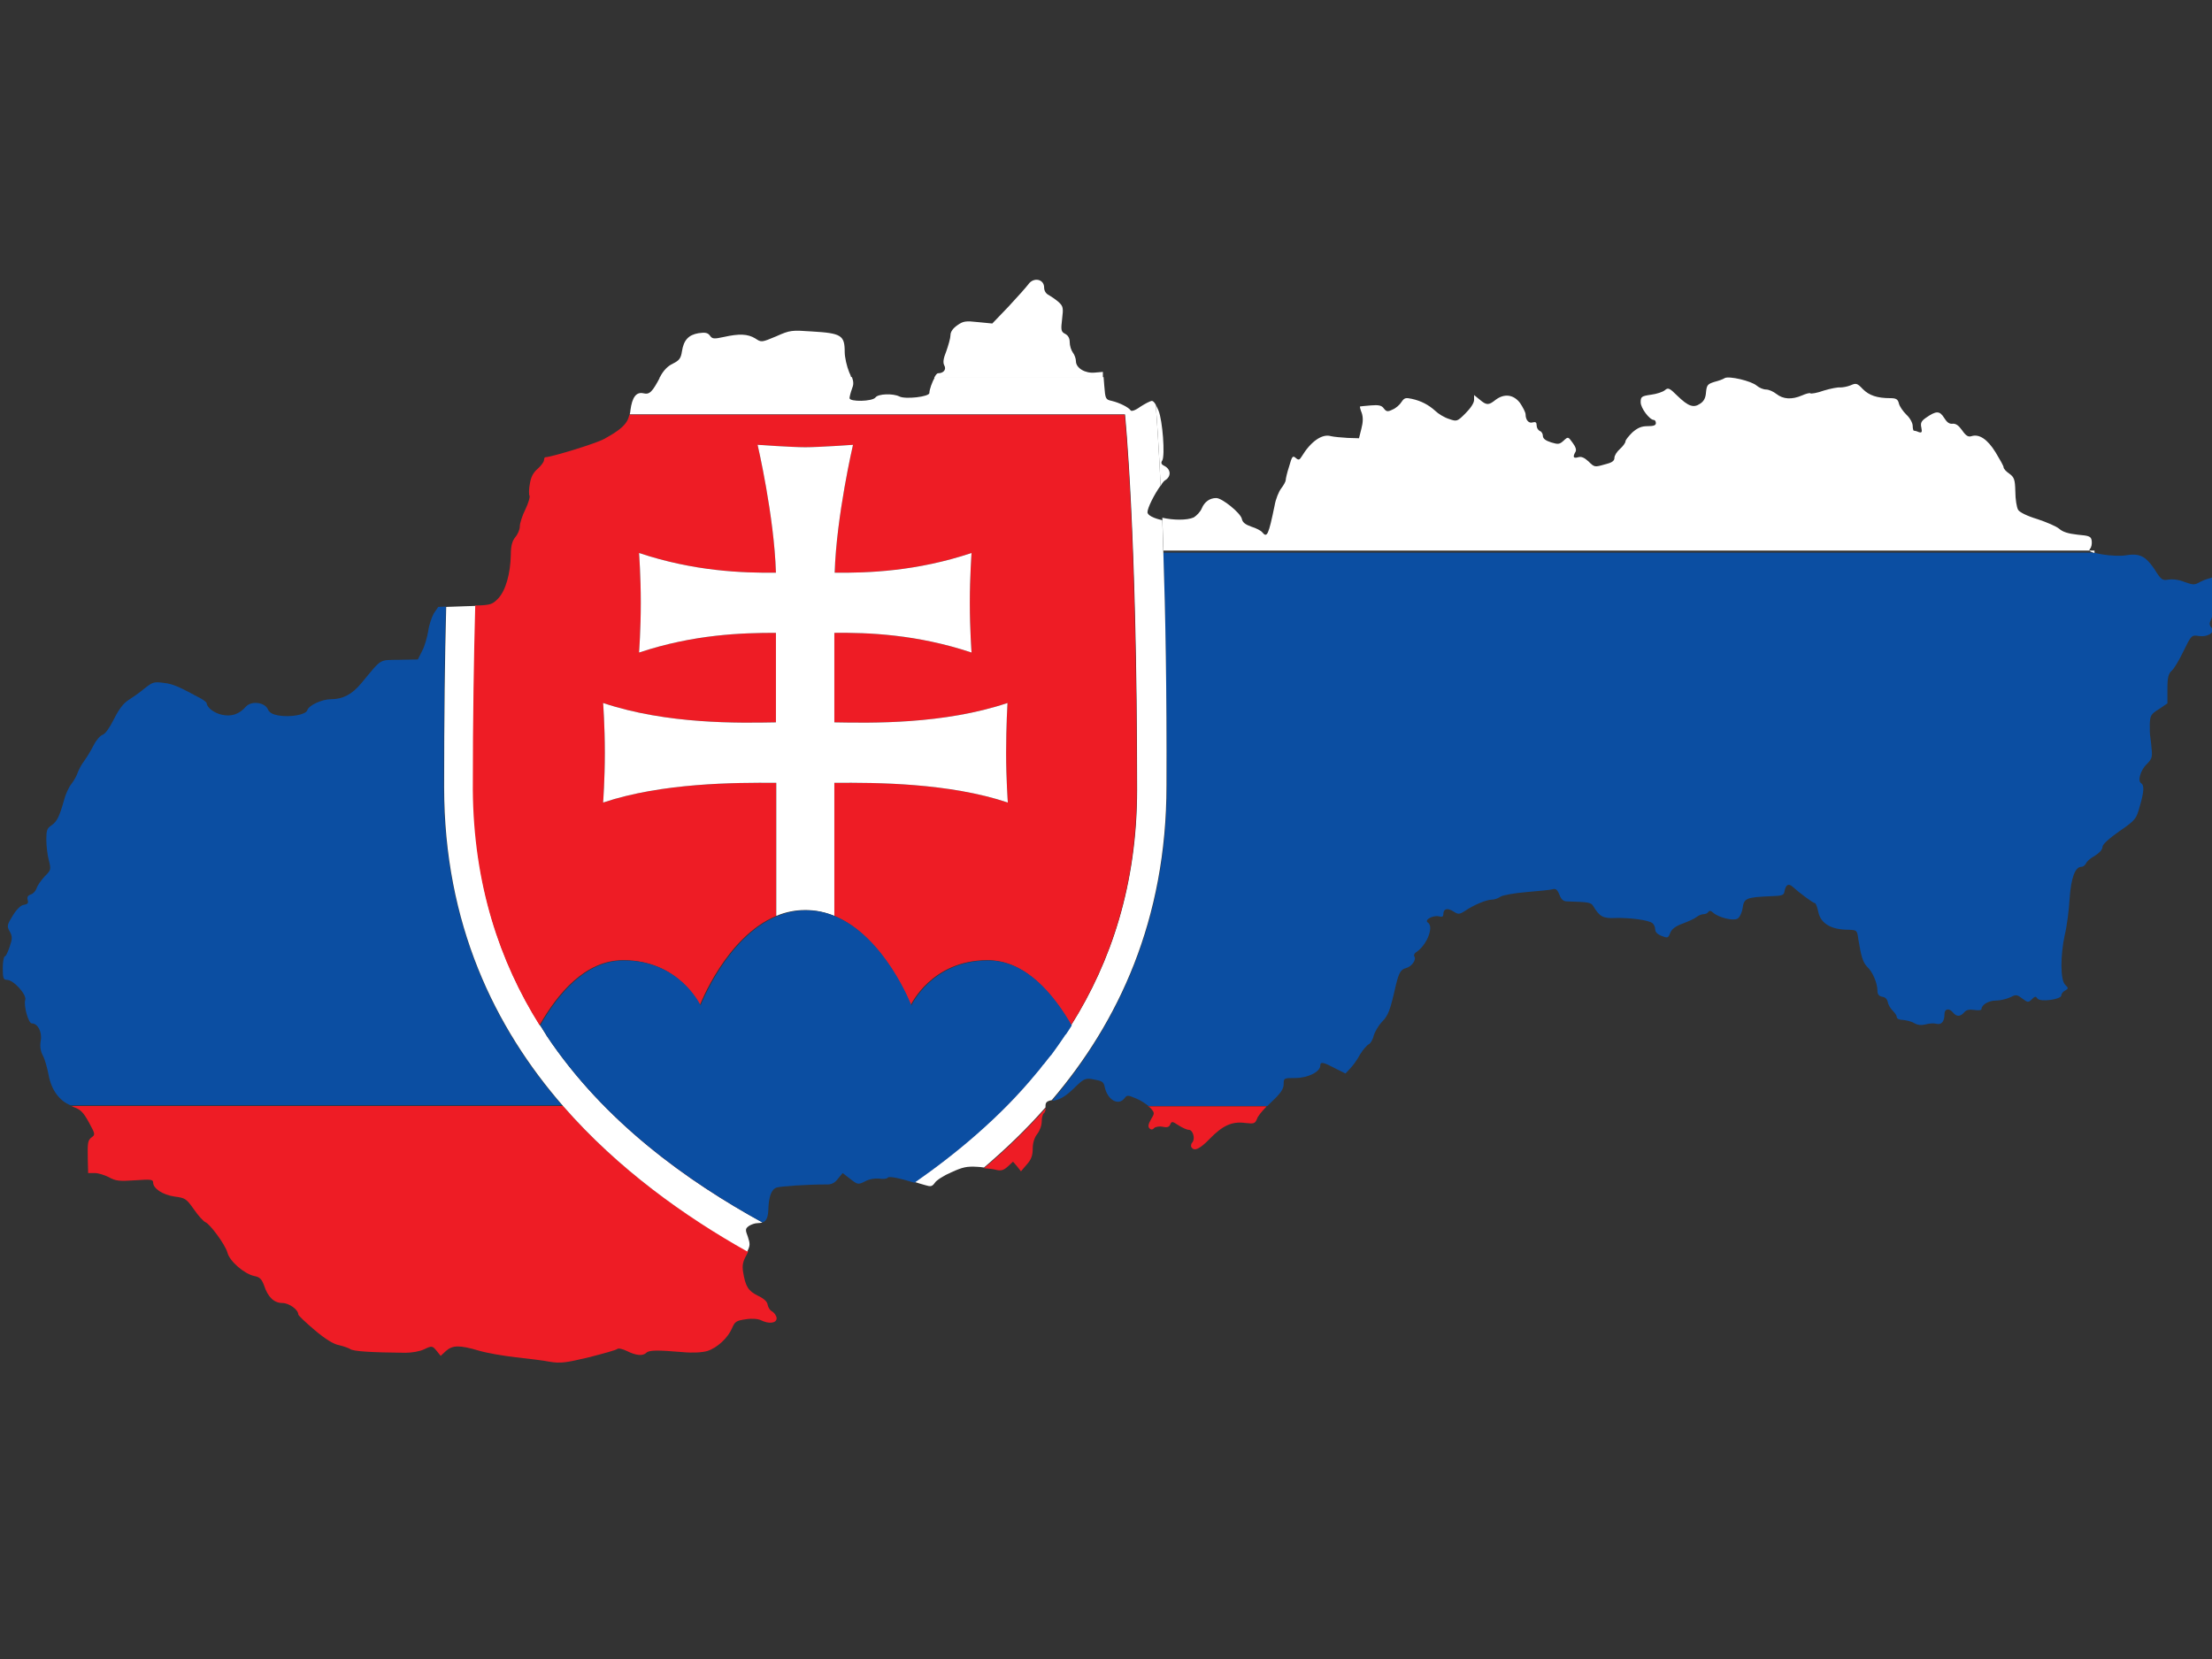 <?xml version="1.0" encoding="utf-8"?>
<!-- Generator: Adobe Illustrator 17.1.0, SVG Export Plug-In . SVG Version: 6.00 Build 0)  -->
<!DOCTYPE svg PUBLIC "-//W3C//DTD SVG 1.1//EN" "http://www.w3.org/Graphics/SVG/1.1/DTD/svg11.dtd">
<svg version="1.1" id="flag-icon-css-sk" xmlns="http://www.w3.org/2000/svg" xmlns:xlink="http://www.w3.org/1999/xlink" x="0px"
	 y="0px" viewBox="0 0 640 480" enable-background="new 0 0 640 480" xml:space="preserve">
<rect x="0" y="0" width="640" height="480" fill="#333333" stroke="none"/>
<g>
	<path fill="none" d="M640,182.4v1.1C640.2,183.2,640.2,182.8,640,182.4z"/>
	<path fill="none" d="M640,167.8v11.4c0.2-0.8,0.4-2,0.4-3c0-1.4,0.3-3.3,0.6-4.2C641.9,169.9,641.3,168.3,640,167.8z"/>
	<path fill="#EE1C25" d="M162.9,320H20.7c0.2,0.1,0.4,0.2,0.6,0.3c2,0.7,2.8,1.5,4.4,4.4c1.8,3.3,1.9,3.6,0.9,4.3
		c-1.2,0.9-1.3,1.4-1.2,6.5l0.1,3.9h1.9c1.1,0,2.9,0.6,4.1,1.2c1.9,1.1,3.1,1.2,7.5,0.9c4.4-0.3,5.3-0.3,5.3,0.6
		c0,1.8,2.8,3.6,6.2,4.1c3.1,0.4,3.4,0.6,5.6,3.7c1.3,1.9,2.8,3.5,3.3,3.7c1.4,0.6,5.7,6.4,6.4,8.8c0.6,2.5,4.9,6.2,7.8,6.8
		c1.6,0.3,2.1,0.9,2.8,2.7c1.1,3.4,2.9,5.1,5.3,5.1c1.9,0,4.6,1.9,4.6,3.3c0,0.3,2.1,2.3,4.7,4.5c3.2,2.7,5.5,4.1,7.1,4.4
		c1.3,0.3,2.7,0.8,3.2,1.1c0.8,0.7,6.1,1,16,1.1c1.8,0,4.2-0.4,5.4-1c2.3-1.1,2.4-1,3.6,0.4l1.2,1.5l1.5-1.4
		c1.9-1.7,3.9-1.8,9.6-0.1c2.4,0.7,7.1,1.5,10.6,1.9c3.5,0.4,7.9,0.9,9.9,1.3c3.1,0.5,4.6,0.3,11.3-1.3c4.3-1.1,7.9-2.1,8.2-2.4
		c0.3-0.3,1.6,0,2.8,0.6c2.6,1.3,4.6,1.5,5.6,0.5c0.8-0.8,3.3-0.8,10.4-0.2c3.1,0.3,5.8,0.1,7.2-0.3c2.9-0.9,6-3.8,7.2-6.6
		c0.8-1.9,1.2-2.2,4-2.6c1.9-0.3,3.6-0.1,4.4,0.3c2.2,1.1,4.5,0.9,4.5-0.6c0-0.6-0.6-1.5-1.2-1.9c-0.7-0.3-1.3-1.3-1.4-2
		c-0.1-0.9-1.1-1.8-2.8-2.6c-2.8-1.4-3.6-2.6-4.3-6.9c-0.3-1.9-0.1-3,1.1-5.1c0.1-0.3,0.3-0.5,0.4-0.8
		C198.1,351.9,178.8,338.2,162.9,320z"/>
	<path fill="#EE1C25" d="M332.9,320.6c1.2,1.4,1.2,1.5,0.1,3.3c-0.8,1.4-0.9,2.1-0.4,2.6c0.4,0.4,0.9,0.4,1.3-0.1
		c0.4-0.4,1.6-0.6,2.5-0.4c1.3,0.3,1.9,0.1,2.2-0.7c0.4-0.9,0.6-0.9,2.4,0.3c1.1,0.7,2.4,1.3,3,1.3c1.1,0,1.9,2.5,1,3.6
		c-0.4,0.4-0.5,1.1-0.3,1.4c0.8,1.3,2.4,0.6,5.3-2.4c3.7-3.8,6.4-5.1,10.2-4.6c2.7,0.3,2.9,0.2,3.5-1.2c0.2-0.7,1.4-2.2,2.8-3.6
		h-34.4C332.5,320.2,332.7,320.4,332.9,320.6z"/>
	<path fill="#EE1C25" d="M284.7,338c1.5,0.1,3,0.3,3.6,0.5c1.3,0.3,2.1,0.1,3.3-1l1.5-1.4l1.2,1.4l1.1,1.4l1.7-2
		c1.3-1.4,1.7-2.7,1.7-4.6c0-1.6,0.5-3.2,1.3-4.2c0.7-0.9,1.3-2.4,1.3-3.6c0-1.1,0.3-2.2,0.6-2.4c0.3-0.2,0.5-0.8,0.6-1.5
		C296.9,327,290.9,332.8,284.7,338z"/>
	<path fill="#0B4EA2" d="M128.4,227.6c0-20,0.2-37.3,0.6-52.1l-2.2,0.1l-1.3,1.9c-0.6,1.1-1.4,3.4-1.6,5.1c-0.3,1.7-1,4.3-1.7,5.6
		l-1.3,2.6l-5.4,0.1c-6,0.1-4.9-0.5-10.9,6.7c-2.7,3.3-5.4,4.7-8.8,4.7c-2.7,0-6.5,1.8-6.9,3.2c-0.4,1.3-4.9,2.1-8.4,1.5
		c-1.6-0.3-2.6-0.8-3-1.8c-0.9-2-4.7-2.5-6.3-0.8c-2,2.3-4.3,3-7,2.4c-2.3-0.5-4.3-2.1-4.4-3.3c0-0.3-0.7-0.8-1.5-1.3
		c-6.3-3.4-8.1-4.3-10.8-4.6c-2.9-0.4-3.3-0.3-5.7,1.6c-1.4,1.2-3.6,2.7-4.7,3.4c-1.4,0.9-2.7,2.6-4.1,5.4c-1.3,2.6-2.5,4.3-3.3,4.6
		c-0.7,0.2-1.9,1.6-2.6,3c-0.7,1.4-1.9,3.4-2.7,4.5c-0.8,1-1.6,2.6-1.9,3.4c-0.3,0.9-1.1,2.4-1.9,3.4c-0.8,1-1.7,3.1-2.1,4.7
		c-1.3,4.6-2,6.1-3.6,7.2c-1.3,0.8-1.5,1.5-1.5,4.1c0,1.7,0.3,4.4,0.7,5.9c0.7,2.8,0.7,2.9-1.2,4.8c-1,1.1-2.1,2.6-2.3,3.4
		c-0.3,0.8-1,1.6-1.7,1.8c-0.9,0.3-1.1,0.8-0.9,1.6c0.3,0.9,0,1.2-1.1,1.4c-0.9,0.1-2.1,1.3-3.2,3.1c-1.6,2.6-1.8,3-0.9,4.6
		c0.8,1.4,0.8,2.1,0,4.4c-0.5,1.5-1.1,2.8-1.4,2.8c-0.3,0-0.6,1.6-0.6,3.4c0,2.9,0.2,3.4,1.2,3.4c1.9,0,5.8,4.3,5.3,5.8
		c-0.5,1.6,0.9,6.8,1.9,6.8c1.7,0,3,2.4,2.6,4.9c-0.3,1.7-0.1,3.1,0.6,4.4c0.6,1.1,1.3,3.7,1.7,5.8c0.8,4.2,3.1,7.3,6.3,8.6h142.2
		C143,297.2,128.4,267.1,128.4,227.6z"/>
	<path fill="#0B4EA2" d="M636.7,168.3c-1.8,1-2,1-4.6,0.1c-1.7-0.7-3.5-0.9-4.7-0.7c-1.8,0.3-2.1,0.1-4.1-3.1
		c-2.6-3.8-4.3-4.6-8.5-3.9c-1.3,0.2-4.3,0.1-6.6-0.3c-0.9-0.2-1.7-0.3-2.2-0.5H336.6c0.6,17.7,1,40.1,1,67.6
		c0,38.8-14,68.3-33.2,91c0.2,0,0.4-0.1,0.6-0.1c1.8-0.3,3.4-1.3,5.6-3.4c2.8-2.8,3.4-3.1,5.3-2.8c3.2,0.6,3.4,0.7,3.8,2.6
		c0.9,3.6,4,5.2,5.7,2.9c0.7-0.9,0.9-0.9,3.5,0.2c1.2,0.5,2.5,1.4,3.4,2.1h34.4c0.4-0.4,0.8-0.8,1.2-1.2c2.7-2.5,3.5-3.8,3.5-5.1
		c0-1.8,0.1-1.8,3.4-1.8c3.6,0,7.2-1.8,7.2-3.6c0-1.2,0.9-1,4.3,0.8l3,1.5l1.3-1.4c0.8-0.8,2.1-2.6,2.9-4.1c0.9-1.5,2.1-2.8,2.6-3
		c0.4-0.2,1.1-1.3,1.3-2.3c0.3-1.1,1.3-2.9,2.4-4.1c1.9-1.9,2.4-3.3,4.1-10.8c0.9-3.6,1.4-4.4,2.9-4.8c1.6-0.4,3.1-2.4,2.4-3.4
		c-0.2-0.3,0-0.8,0.4-1.1c3.2-2,5.4-7.5,3.5-8.7c-1.1-0.7,1.4-2.1,3.1-1.8c1.1,0.3,1.4,0.1,1.4-0.6c0-1.6,1.2-1.9,2.9-0.8
		c1.4,0.9,1.7,0.9,3.3-0.1c2.6-1.8,6.3-3.3,7.8-3.3c0.8,0,1.9-0.4,2.6-0.9c0.7-0.4,3.9-1,7.5-1.3c3.4-0.3,6.8-0.6,7.5-0.8
		c0.9-0.3,1.4,0.1,2,1.6c0.5,1.3,1.1,1.9,2.2,1.9c6.5,0.2,6.9,0.3,7.6,1.4c1.8,3,2.8,3.6,6.5,3.4c4.1-0.1,9.5,0.6,10.6,1.5
		c0.4,0.3,0.8,1.1,0.8,1.8c0,0.8,0.7,1.4,1.6,1.8c2.1,0.8,2.1,0.8,2.8-0.9c0.4-1,1.6-1.9,3.6-2.6c1.6-0.6,3.4-1.4,4-1.9
		c0.5-0.4,1.4-0.8,2-0.8c0.6,0,1.2-0.3,1.4-0.7c0.3-0.4,0.8-0.3,1.4,0.3c1.6,1.4,5.8,2.4,7,1.7c0.6-0.3,1.3-1.7,1.5-3.1
		c0.4-2.8,1-3.1,8.2-3.4c3.2-0.1,3.8-0.3,3.9-1.4c0.4-2,1.2-2.4,2.4-1.3c2,1.8,5.9,4.7,6.4,4.7c0.3,0,0.7,1.2,1,2.6
		c0.7,3.3,3.7,5.1,8.7,5.1c2.5,0.1,2.5,0.1,2.9,2.9c0.8,4.9,1.3,6.5,2.5,7.8c1.6,1.4,3,4.8,3,6.9c0,1.1,0.4,1.6,1.4,1.8
		c0.9,0.1,1.4,0.7,1.6,1.5c0.1,0.8,0.8,1.9,1.4,2.5c0.6,0.6,1.2,1.4,1.2,1.9c0,0.4,0.7,0.8,1.8,0.8c0.9,0.1,2.4,0.4,3.2,0.9
		c1,0.6,2.1,0.7,3.3,0.4c1-0.3,2.4-0.4,3.1-0.2c1.5,0.4,2.4-0.6,2.4-2.8c0-1.6,1.4-1.8,2.5-0.4c1,1.2,2.1,1.2,3.2-0.1
		c0.6-0.7,1.4-0.9,2.9-0.7c1.1,0.2,2.1,0.1,2.1-0.2c0-1.3,2.1-2.5,4.1-2.5c1.2,0,3-0.4,4.1-0.9c1.8-0.9,2-0.9,3.6,0.3
		c1.6,1.2,1.8,1.2,2.8,0.2c0.9-0.9,1.1-0.9,1.6-0.2c0.7,1.1,6.9,0.3,6.9-0.9c0-0.5,0.5-1.1,1.1-1.4c1-0.6,1-0.7,0-1.7
		c-1.4-1.4-1.4-8.4-0.1-14.4c0.6-2.4,1.2-7.1,1.4-10.4c0.4-6.1,1.6-9.3,3.4-9.3c0.5,0,1-0.4,1.3-0.9c0.2-0.6,1.3-1.6,2.6-2.3
		c1.3-0.8,2.2-1.8,2.2-2.5c0-0.8,1.8-2.4,4.9-4.6c4.8-3.3,4.9-3.6,5.9-7.2c1.3-4.4,1.3-6.1,0.4-6.7c-1.1-0.6-0.2-3.8,1.7-5.6
		c1.4-1.4,1.6-2,1.3-4.6c-0.1-1.6-0.4-3.3-0.4-3.6c-0.1-0.4-0.1-1.8-0.1-3.3c0.1-2.4,0.3-2.9,2.6-4.3l2.5-1.7v-4.2
		c0-3.4,0.3-4.4,1.3-5.3c0.7-0.6,2.2-3.2,3.4-5.7c2.2-4.5,2.3-4.6,4.3-4.3c1.8,0.3,3.4-0.3,3.9-1.1v-1.1c0-0.1-0.1-0.2-0.2-0.2
		c-0.6-0.8-0.6-1.3-0.1-2.3c0.1-0.2,0.2-0.5,0.3-0.8v-11.4C639.2,167.4,638,167.6,636.7,168.3z"/>
	<path fill="#FFFFFF" d="M319.1,107.6l-2.3,0.2c-2.8,0.3-5.5-1.3-5.5-3.3c0-0.7-0.4-1.9-0.9-2.5c-0.5-0.7-0.9-2-0.9-3
		c0-1.1-0.4-1.9-1.3-2.4c-1.2-0.6-1.3-1.1-0.9-4.3s0.3-3.7-1-4.9c-0.8-0.7-2.1-1.6-2.8-2c-0.9-0.4-1.4-1.3-1.4-2.2
		c0-2.5-3.1-3.1-4.6-0.9c-0.6,0.8-3.1,3.6-5.7,6.4l-4.7,4.9l-4.1-0.4c-3.6-0.4-4.3-0.3-6,0.9C275.7,95,275,96,275,97
		c0,0.8-0.6,2.9-1.2,4.6c-0.9,2.2-1,3.3-0.6,4.1c0.7,1.2-0.2,2.3-1.8,2.3c-0.3,0-0.7,0.5-1.1,1.3h48.8L319.1,107.6z"/>
	<path fill="#FFFFFF" d="M337.2,138.9c1.7-1.1,1.6-3.1-0.3-4.1c-0.9-0.4-1.1-0.9-0.6-1.6c0.8-1.5,0.1-11.4-1.1-14.4
		c-0.3-0.6-0.5-1.2-0.8-1.6c0.4,5.2,0.9,12.9,1.4,23.4C336.3,139.7,336.8,139.1,337.2,138.9z"/>
	<path fill="#FFFFFF" d="M245.7,107.7c-0.7-1.7-1.3-4.3-1.3-5.9c0-4.8-1-5.4-9.5-5.9c-5.8-0.4-6.3-0.4-10.3,1.4
		c-4.3,1.8-4.3,1.8-6.1,0.6c-2.2-1.3-4.6-1.4-9.1-0.4c-2.8,0.6-3.3,0.6-4-0.4c-0.6-0.8-1.3-1-3.3-0.7c-2.9,0.5-4.3,2-4.8,5.3
		c-0.3,2-0.8,2.6-2.6,3.5c-1.5,0.7-2.8,2-3.8,4c0,0.1-0.1,0.1-0.1,0.2h55.5C246.2,108.8,246,108.3,245.7,107.7z"/>
	<path fill="#FFFFFF" d="M606,160c-1.4-0.4-1.7-0.7-1.3-1.2c0.4-0.4,0.6-1.4,0.5-2.3c-0.2-1.3-0.6-1.5-4.1-1.8
		c-2.7-0.3-4.3-0.8-5.3-1.7c-0.8-0.7-3.6-1.9-6.3-2.8c-3-0.9-5.2-2-5.6-2.7c-0.4-0.7-0.8-3-0.8-5.3c-0.1-3.5-0.3-4.1-1.8-5.2
		c-0.9-0.6-1.6-1.4-1.6-1.8s-1.1-2.3-2.3-4.3c-2.4-3.9-4.8-5.4-7-4.7c-0.9,0.3-1.6-0.1-2.7-1.7c-1-1.4-1.8-2-2.8-1.9
		c-0.9,0.1-1.6-0.4-2.4-1.7c-1.3-2.1-2.3-2.1-5.3,0c-1.3,0.9-1.6,1.5-1.3,2.8c0.3,1.4,0.1,1.6-0.8,1.3c-0.6-0.3-1.3-0.4-1.4-0.4
		c-0.1,0-0.3-0.6-0.3-1.4c0-0.8-0.8-2.3-1.8-3.2c-1-1-2-2.4-2.2-3.3c-0.3-1.2-0.8-1.5-2.5-1.5c-3.8,0-6.1-0.8-7.9-2.6
		c-1.7-1.8-2-1.8-3.6-1.1c-1,0.4-2.3,0.6-2.9,0.6c-0.7-0.1-2.8,0.3-4.8,0.9c-1.9,0.7-3.8,1-3.9,0.8s-1.3,0.1-2.4,0.6
		c-3,1.3-5.5,1.1-7.4-0.4c-0.9-0.7-2.2-1.3-3-1.3c-0.8,0-2-0.5-2.7-1.1c-1.6-1.4-8.1-2.9-9.3-2.2c-0.4,0.3-1.8,0.8-3,1.1
		c-1.9,0.6-2.2,0.9-2.4,3c-0.1,1.6-0.6,2.6-1.7,3.3c-1.9,1.3-3.4,0.8-6.6-2.3c-2.3-2.3-2.7-2.4-3.6-1.6c-0.6,0.5-2.4,1.1-4,1.3
		c-2.8,0.4-3,0.6-3,2.2c0,1.7,2.6,5.1,3.8,5.1c0.3,0,0.6,0.4,0.6,0.9c0,0.7-0.7,0.9-2.4,0.9c-1.8,0-2.9,0.5-4.4,1.8
		c-1.1,1.1-2,2.2-2,2.6c0,0.4-0.7,1.4-1.6,2.2c-0.9,0.8-1.6,1.9-1.6,2.6c0,0.9-0.8,1.4-2.9,1.9c-2.8,0.8-2.9,0.8-4.6-0.9
		c-1.2-1.1-2.1-1.5-3-1.2c-1.4,0.4-1.6-0.1-0.8-1.5c0.4-0.6,0.1-1.5-0.8-2.7c-1.3-1.8-1.3-1.8-2.6-0.6c-1.2,1.1-1.6,1.1-3.6,0.5
		c-1.6-0.5-2.4-1.1-2.4-1.9c0-0.6-0.4-1.3-0.9-1.4c-0.5-0.3-0.9-0.9-0.9-1.6c0-0.9-0.3-1.1-1.1-0.9c-1.1,0.4-2.1-0.6-2.1-2.3
		c0-0.6-0.8-2.1-1.6-3.3c-1.9-2.5-4.6-2.8-7.1-0.9c-2,1.6-2.6,1.6-4.6-0.1l-1.6-1.3v1.4c0,0.9-1,2.4-2.5,3.9
		c-2.4,2.4-2.5,2.4-4.8,1.6c-1.3-0.4-3.1-1.5-3.9-2.3c-2-1.8-4.1-2.9-6.8-3.5c-1.8-0.4-2.2-0.3-3,0.9c-0.5,0.8-1.6,1.8-2.6,2.2
		c-1.4,0.7-1.8,0.6-2.5-0.3c-0.6-0.9-1.5-1.1-3.8-0.9c-1.6,0.1-3,0.3-3.1,0.3c-0.1,0.1,0.1,0.9,0.5,1.9c0.4,1.2,0.4,2.6-0.1,4.5
		l-0.7,2.8l-3.3-0.1c-1.8-0.1-3.9-0.3-4.8-0.5c-2.6-0.8-5.9,1.6-8.5,5.9c-0.6,1-0.9,1.1-1.7,0.4c-0.9-0.8-1.1-0.4-1.9,2.4
		c-0.6,1.8-1,3.6-1,4c0,0.4-0.6,1.5-1.3,2.4c-0.7,0.9-1.6,3.1-1.9,4.9c-1.8,8.7-2.2,9.5-3.6,7.8c-0.4-0.5-1.8-1.2-3.1-1.6
		c-1.7-0.6-2.6-1.2-2.8-2.3c-0.4-1.7-5.7-6-7.4-6c-1.9,0-3.4,1.1-4.2,3c-0.4,1-1.5,2.1-2.3,2.6c-2,0.9-6,0.8-9.1,0.1
		c0.1,3,0.2,6.1,0.3,9.5H606z"/>
	<path fill="#FFFFFF" d="M158.1,299.6c0-0.1-0.1-0.1-0.1-0.2c-0.5-0.8-1-1.6-1.5-2.4c-0.1-0.1-0.2-0.3-0.3-0.4c0,0,0,0,0,0
		c-11.5-18.3-19.1-40.7-19.1-68c0-20.9,0.3-38.6,0.7-53.3c-0.9,0-1.9,0.1-3.1,0.1l-5.6,0.2c-0.4,14.7-0.6,32.1-0.6,52.1
		c0,39.5,14.6,69.6,34.5,92.4c15.9,18.2,35.2,31.9,53.2,42c0.9-1.8,0.8-2.3,0.2-4.2c-0.8-2.1-0.8-2.4,0.3-3.2
		c0.6-0.4,1.7-0.8,2.4-0.8c0.6,0,1.1-0.1,1.5-0.2C198.9,341.8,174.8,324.6,158.1,299.6z"/>
	<path fill="#FFFFFF" d="M336.6,160c-0.1-3.3-0.2-6.5-0.3-9.5c-2.4-0.5-4.3-1.4-4.3-2.3c0-1.3,2.1-5.4,3.8-7.7
		c-0.5-10.4-1-18.2-1.4-23.4c-0.4-0.7-0.8-1.1-1.1-1.1c-0.5,0-2,0.8-3.4,1.7c-1.5,1.1-2.6,1.4-2.8,1c-0.6-0.9-3.3-2.2-5.4-2.7
		c-1.8-0.4-1.9-0.5-2.2-4.4l-0.2-2.5h-48.8c-0.8,1.4-1.6,3.6-1.6,4.6c0,1.1-7,1.9-8.7,1c-1.8-0.9-6.1-0.8-6.9,0.3
		c-0.9,1.2-7.5,1.3-7.5,0.2c0-0.4,0.3-1.6,0.7-2.7c0.5-1.2,0.5-2,0-3.4h-55.5c-2.3,4.4-3.1,5.1-4.8,4.7c-2.1-0.5-3.3,1.1-3.8,4.9
		c0,0.4-0.1,0.8-0.2,1.2h143.3c0,0,3.5,34,3.5,108.6c0,27.3-7.5,49.7-19,68c0,0,0,0,0,0c-0.1,0.1-0.1,0.2-0.2,0.3
		c-0.5,0.8-1,1.5-1.5,2.3c-0.1,0.2-0.2,0.4-0.4,0.5c-1.2,1.8-2.5,3.7-3.8,5.4c-0.1,0.1-0.1,0.1-0.2,0.2c-0.6,0.8-1.2,1.6-1.9,2.4
		c-0.1,0.1-0.2,0.2-0.3,0.3c-0.7,0.8-1.3,1.7-2,2.5c0,0,0,0,0,0c-10.5,12.7-22.9,23.1-35.3,31.5c1,0.3,2.1,0.7,3.3,1
		c1.6,0.5,2,0.4,2.8-0.7c0.4-0.7,2.6-2.1,4.7-3c3.3-1.5,4.5-1.8,7.6-1.6c0.6,0,1.2,0.1,1.9,0.2c6.2-5.3,12.2-11,17.8-17.4
		c0-0.1,0-0.2,0-0.4c0-1,0.3-1.4,1.8-1.7c19.3-22.6,33.2-52.2,33.2-91C337.6,200.1,337.2,177.7,336.6,160z"/>
	<path fill="#EE1C25" d="M158.1,299.6c16.7,25,40.8,42.2,62.4,54c0,0,0,0,0,0C198.9,341.7,174.8,324.6,158.1,299.6z"/>
	<path fill="#EE1C25" d="M299.8,310.6c-10.5,12.7-22.9,23-35.3,31.5c0,0,0,0,0,0C276.9,333.7,289.2,323.3,299.8,310.6z"/>
	<path fill="#EE1C25" d="M303.9,305.3c-0.6,0.8-1.2,1.6-1.9,2.4C302.7,307,303.3,306.2,303.9,305.3z"/>
	<path fill="#EE1C25" d="M156.1,296.6c5.2-9.1,13.2-18.8,24.2-18.8c16.2,0,22.2,13,22.2,13s7.6-19.8,22.1-25.8v-38.5
		c-12-0.1-33.1,0-50.1,5.7c0,0,0.5-6.7,0.5-14.4c0-7.8-0.5-14.4-0.5-14.4c18.5,6.2,39.4,5.8,50,5.6v-25.9c-9.7,0-23.7,0.4-39.6,5.7
		c0,0,0.5-6.6,0.5-14.4c0-7.7-0.5-14.4-0.5-14.4c15.9,5.3,29.9,5.8,39.6,5.7c-0.5-16.4-5.3-37-5.3-37s9.9,0.7,13.8,0.7
		c4,0,13.8-0.7,13.8-0.7s-4.8,20.6-5.3,37c9.7,0.1,23.7-0.4,39.6-5.7c0,0-0.5,6.7-0.5,14.4c0,7.8,0.5,14.4,0.5,14.4
		c-15.9-5.3-30-5.8-39.7-5.7V209c10.7,0.2,31.6,0.6,50.1-5.6c0,0-0.4,6.7-0.4,14.4s0.5,14.4,0.5,14.4c-17-5.7-38.1-5.8-50.2-5.7V265
		c14.5,6,22.1,25.8,22.1,25.8s6-13,22.2-13c11,0,19,9.8,24.2,18.8c11.5-18.3,19-40.7,19-68c0-74.6-3.5-108.6-3.5-108.6H182.1
		c-0.6,2.7-2.4,4.3-7.3,7c-2.3,1.3-15.4,5.3-17.1,5.3c-0.1,0-0.3,0.4-0.3,0.8c0,0.5-0.8,1.6-1.8,2.5c-1.3,1.1-2,2.4-2.3,4.4
		c-0.3,1.5-0.3,3.1-0.1,3.4c0.2,0.4-0.3,2.1-1.2,4c-0.9,1.8-1.6,4-1.6,4.9c0,0.9-0.6,2.3-1.3,3.1c-0.9,1.1-1.3,2.6-1.3,5
		c-0.1,5.6-1.5,10.5-3.7,12.8c-1.6,1.6-2,1.9-6.6,2c-0.4,14.7-0.7,32.4-0.7,53.3C137,255.9,144.6,278.3,156.1,296.6z"/>
	<path fill="#EE1C25" d="M156.4,297c0.5,0.8,1,1.6,1.5,2.4C157.4,298.6,156.9,297.8,156.4,297z"/>
	<path fill="#EE1C25" d="M301.8,308.1c-0.7,0.8-1.3,1.7-2,2.5C300.4,309.8,301.1,308.9,301.8,308.1z"/>
	<path fill="#EE1C25" d="M309.7,296.9c-0.5,0.8-1,1.5-1.5,2.3C308.7,298.4,309.2,297.7,309.7,296.9z"/>
	<path fill="#EE1C25" d="M307.9,299.7c-1.2,1.8-2.5,3.7-3.8,5.4C305.4,303.4,306.6,301.6,307.9,299.7z"/>
	<path fill="#FFFFFF" d="M291.6,232.2c0,0-0.5-6.7-0.5-14.4s0.4-14.4,0.4-14.4c-18.5,6.2-39.4,5.8-50.1,5.6v-25.9
		c9.7-0.1,23.8,0.4,39.7,5.7c0,0-0.5-6.6-0.5-14.4c0-7.7,0.5-14.4,0.5-14.4c-15.9,5.3-29.9,5.8-39.6,5.7c0.5-16.4,5.3-37,5.3-37
		s-9.8,0.7-13.8,0.7c-3.9,0-13.8-0.7-13.8-0.7s4.8,20.6,5.3,37c-9.7,0.1-23.7-0.4-39.6-5.7c0,0,0.5,6.7,0.5,14.4
		c0,7.8-0.5,14.4-0.5,14.4c15.9-5.3,29.9-5.7,39.6-5.7V209c-10.6,0.2-31.5,0.6-50-5.6c0,0,0.5,6.6,0.5,14.4c0,7.7-0.5,14.4-0.5,14.4
		c17-5.7,38.1-5.8,50.1-5.7V265c2.6-1.1,5.4-1.7,8.4-1.7c3,0,5.8,0.6,8.4,1.7v-38.5C253.5,226.4,274.6,226.5,291.6,232.2z"/>
	<path fill="#0B4EA2" d="M299.8,310.6C299.8,310.6,299.8,310.6,299.8,310.6c0.7-0.8,1.4-1.7,2-2.5c0.1-0.1,0.2-0.2,0.3-0.3
		c0.6-0.8,1.2-1.6,1.9-2.4c0.1-0.1,0.1-0.1,0.2-0.2c1.3-1.8,2.6-3.6,3.8-5.4c0.1-0.2,0.2-0.4,0.4-0.5c0.5-0.7,1-1.5,1.5-2.3
		c0.1-0.1,0.1-0.2,0.2-0.3c0,0,0,0,0,0c-5.2-9-13.2-18.8-24.2-18.8c-16.2,0-22.2,13-22.2,13s-7.6-19.8-22.1-25.8
		c-2.6-1.1-5.4-1.7-8.4-1.7c-3,0-5.8,0.6-8.4,1.7c-14.5,6-22.1,25.8-22.1,25.8s-6-13-22.2-13c-11,0-19,9.7-24.2,18.8c0,0,0,0,0,0
		c0.1,0.1,0.2,0.3,0.3,0.4c0.5,0.8,1,1.6,1.5,2.4c0,0.1,0.1,0.1,0.1,0.2c16.7,25,40.8,42.1,62.4,54c1.2-0.4,1.6-1.6,1.7-3.6
		c0.1-3.9,0.9-6,2.4-6.5c1.3-0.4,8.8-0.9,14.2-0.9c1.6,0.1,2.6-0.4,3.5-1.6l1.4-1.7l2.2,1.7c2.2,1.7,2.3,1.7,4.3,0.7
		c1.3-0.7,2.8-0.9,4-0.8c1.1,0.2,2.3,0.1,2.6-0.3c0.4-0.4,3.1,0.1,7.7,1.5C276.9,333.6,289.3,323.3,299.8,310.6z"/>
</g>
</svg>
